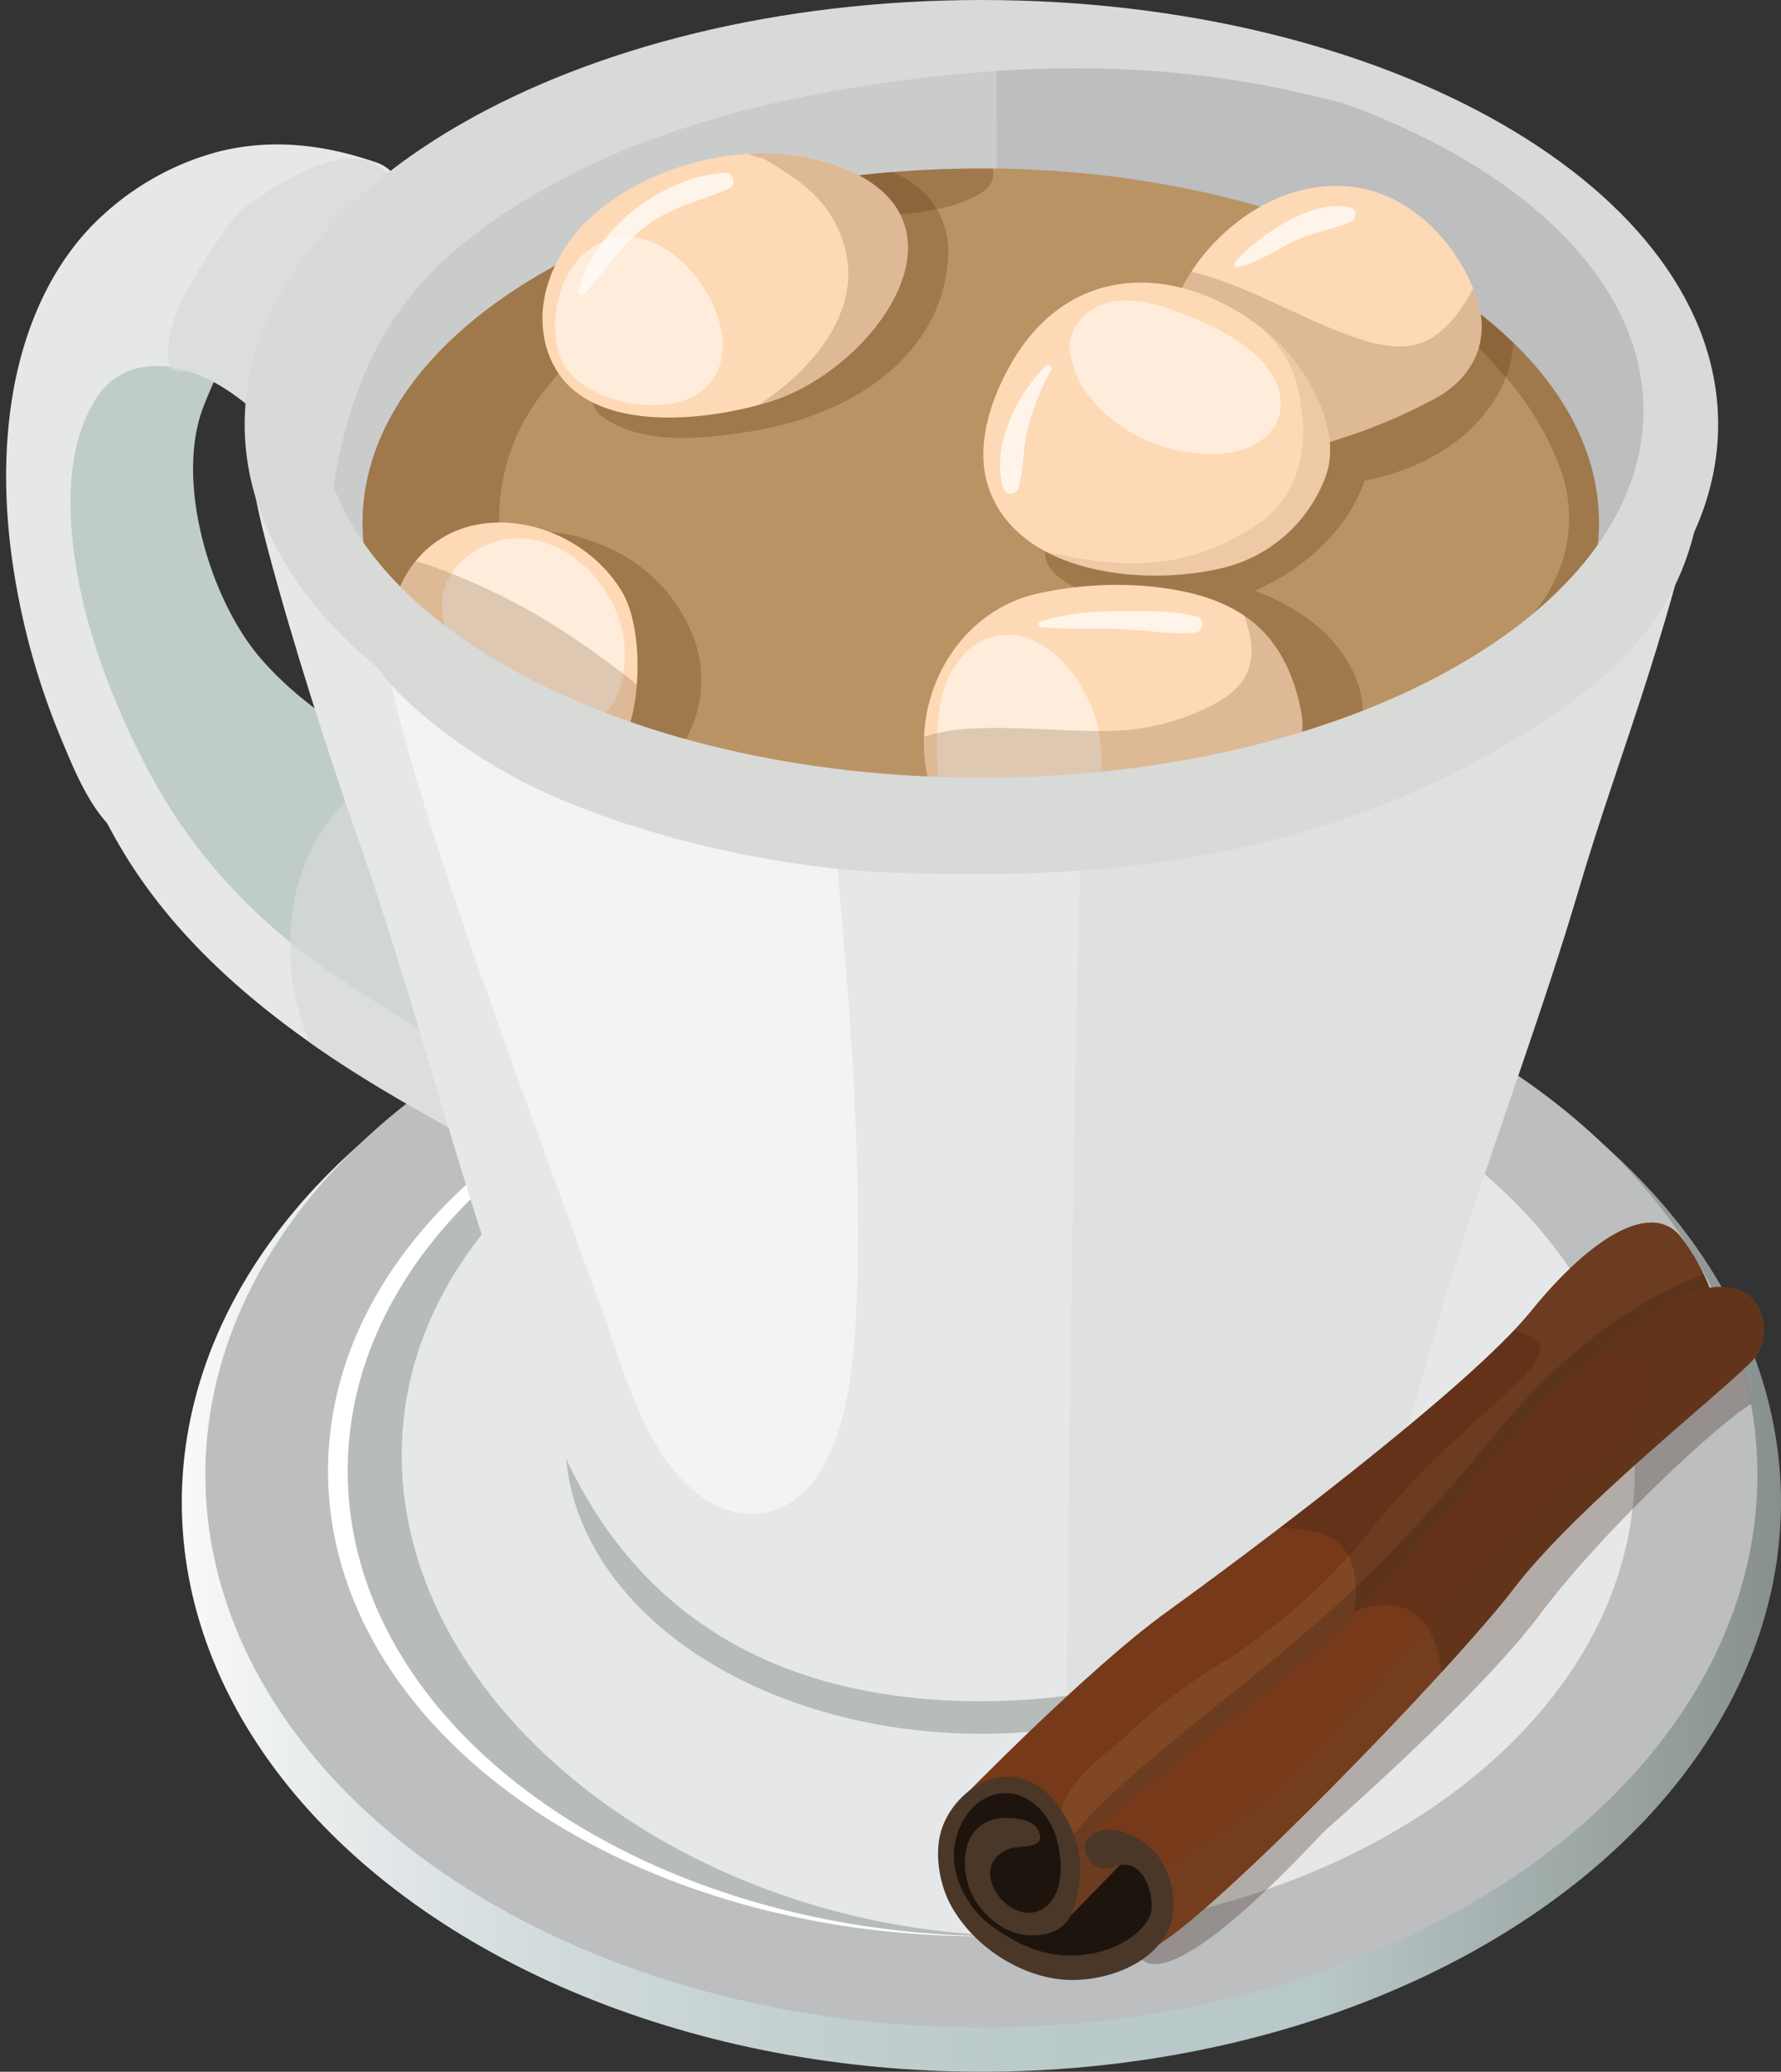 <svg xmlns="http://www.w3.org/2000/svg" viewBox="-1.56 0 453.27 527.18"><rect x="-1.56" y="0" width="453.27" height="527.18" fill="#333333" stroke="none"/><defs><linearGradient id="a" x1="44.71" y1="382.28" x2="451.71" y2="382.28" gradientUnits="userSpaceOnUse"><stop offset="0" stop-color="#f9f9fa"/><stop offset=".04" stop-color="#f0f2f3"/><stop offset=".19" stop-color="#d7dfe0"/><stop offset=".35" stop-color="#c6d2d2"/><stop offset=".51" stop-color="#bbcaca"/><stop offset=".71" stop-color="#b8c7c7"/><stop offset="1" stop-color="#88908d"/></linearGradient><linearGradient id="b" x1="60.71" y1="107.95" x2="435.71" y2="107.95" gradientUnits="userSpaceOnUse"><stop offset="0" stop-color="#d8dad8"/><stop offset="1" stop-color="#d8dad8"/></linearGradient></defs><title>Depositphotos_34443711_03</title><g data-name="Layer 2" style="isolation:isolate"><path d="M124.92 231.47a53.92 53.92 0 0 0-.4-5.46c-5-29.12-38.1-33.3-59.86-58.62-12.55-14.6-21.27-43.55-15-62.34 3.81-11.47 17.43-31.2-2.81-36.38-10.22-2.61-31.13 10.4-36.1 19.33-8.37 15-7.16 35.43-5 51.86 3 22.95 10.86 47 24 66.15 10.6 15.44 25.44 28.29 39.92 40 10.23 8.29 29.51 25.34 44.07 19.06 11.7-5.07 11.93-21.54 11.18-33.6z" fill="#c0ccc8"/><path d="M410 73.17C398.59 46.28 368.6 32 343.11 22.08c-28.52-11.15-59.86-14.8-90.31-13.84A372.18 372.18 0 0 0 167 21.16 175.74 175.74 0 0 0 105 52a80.62 80.62 0 0 0-30.41 58.5c-.45 7 1 14.28 2.58 21 2.33 9.8 9.1 16.75 18.15 20.54 4.17 1.74 9.4-1.13 11.51-4.69 3.19-5.37 5.6-12.85 5-19.19a73.72 73.72 0 0 1-.25-7.85c0-1.26.11-2.51.2-3.77l.06-.64c.2-1.4.37-2.81.47-4.22-.52 6.21.35-1.36.74-3a53.45 53.45 0 0 1 1.82-5.86c.46-1 1-1.94 1.49-2.9.79-1.46 1.67-2.87 2.59-4.24.21-.19 2.55-3.24 3.32-4.08 1.51-1.64 3.14-3.18 4.77-4.71 1.07-1 2.19-2 3.32-2.9-.73.68 4.1-2.92 5.3-3.7a109.63 109.63 0 0 1 12.59-7c1-.47 2-.91 3-1.36 2.65-1.07 5.34-2 8-3a246.56 246.56 0 0 1 30.29-8.09c6.52-1.37 13.1-2.48 19.68-3.53 1.78-.28 3.56-.54 5.34-.81l.76-.11.4-.05c4.12-.53 8.25-1 12.38-1.35a283.3 283.3 0 0 1 43.9-.69c3.47.21 6.94.54 10.4.9l3.05.37 2.82.44c7.45 1.2 14.85 2.84 22.15 4.78a195.34 195.34 0 0 1 20.19 6.64c.43.17 1.8.74 2.68 1.1l3.33 1.52c3.91 1.81 7.74 3.81 11.52 5.87 2.63 1.44 5.17 3.06 7.66 4.74.38.25 1 .72 1.58 1.13l1.24 1.06A63.84 63.84 0 0 1 364 88.2c.17.19.38.43.59.68q.71 1.05 1.38 2.13c.57.91 1.73 3.3 2.3 4.41.37 1.14.7 2.3 1 3.45.25.94.44 1.89.63 2.84a68.28 68.28 0 0 1 .15 7.13c0 1.16-.39 4.54-.48 5.71a87.16 87.16 0 0 1-1 4.75 60.32 60.32 0 0 0-1.9 13.22c0 10.51 6.08 20.42 16.58 23.3 15.49 4.26 27.53-8.69 30.86-22.52a134.5 134.5 0 0 0 3.27-22c1.01-13.39-2.14-25.94-7.38-38.13z" fill="#bcbec0"/><path d="M251.88 8.27A372.25 372.25 0 0 0 167 21.16 175.74 175.74 0 0 0 105 52a80.62 80.62 0 0 0-30.41 58.5c-.45 7 1 14.28 2.58 21 2.33 9.8 9.1 16.75 18.15 20.54 4.17 1.74 9.4-1.13 11.51-4.69 3.19-5.37 5.6-12.85 5-19.19a73.72 73.72 0 0 1-.25-7.85c0-1.26.11-2.51.2-3.77l.06-.64c.2-1.4.37-2.81.47-4.22-.52 6.21.35-1.36.74-3a53.45 53.45 0 0 1 1.82-5.86c.46-1 1-1.94 1.49-2.9.79-1.46 1.67-2.87 2.59-4.24.21-.19 2.55-3.24 3.32-4.08 1.51-1.64 3.14-3.18 4.77-4.71 1.07-1 2.19-2 3.32-2.9-.73.68 4.1-2.92 5.3-3.7a109.63 109.63 0 0 1 12.59-7c1-.47 2-.91 3-1.36 2.65-1.07 5.34-2 8-3a246.56 246.56 0 0 1 30.29-8.09c6.52-1.37 13.1-2.48 19.68-3.53 1.78-.28 3.56-.54 5.34-.81l.76-.11.4-.05c4.12-.53 8.25-1 12.38-1.35q12-1.13 24.07-1.25c.03-14.23-.02-31.1-.29-45.47z" style="mix-blend-mode:multiply" fill="#d8dad8" opacity=".5"/><path d="M343.11 22.08c-28.52-11.15-59.86-14.8-90.31-13.84A372.18 372.18 0 0 0 167 21.16 175.74 175.74 0 0 0 105 52a80.62 80.62 0 0 0-30.41 58.5c-.45 7 1 14.28 2.58 21 0 .17.09.33.13.49a6.32 6.32 0 0 0 5.61-5.08c2.4-17.48 7.32-34.14 17.7-48.58C110.32 64.88 124.38 55 139 46.92c31.55-17.35 69.8-25 105-28.22 26.8-2.44 53.24-1.68 79.7 3.69a421.38 421.38 0 0 1 50.15 13.94 230 230 0 0 0-30.74-14.25z" style="mix-blend-mode:multiply" fill="#d8dad8"/><ellipse cx="248.05" cy="132.95" rx="157.33" ry="90.11" fill="#ba9364"/><path d="M405.38 133c0-25.17-18-47.93-47.09-64.28a5.73 5.73 0 0 0 1.88 6.65c7.62 5.43 14.28 12.46 20.48 19.43a77.11 77.11 0 0 1 14.8 24.17c4.78 13 2 26-6.14 36.38-17.93 22.9-46 32.81-68 50.91-2 1.64-2.54 4.58-2 7.09C370.4 198.41 405.38 168 405.38 133z" style="mix-blend-mode:multiply" fill="#603a17" opacity=".3"/><path d="M90.71 133c0 49.77 70.44 90.11 157.33 90.11a268.68 268.68 0 0 0 43.27-3.45 11.68 11.68 0 0 0-5.24-3.66c-14.68-5.28-30.07-7.18-45.4-9.8s-30.62-5.71-45.69-9.63c-13-3.38-26.87-7.72-37.73-12.92-29.2-14-43-55.13-20.76-83.61 15.29-19.56 30.39-30.59 53.63-37.8 9.91-3.08 20.05-4.89 30.25-6.67 9.54-1.66 19.84-1.34 28.18-6.76a5.39 5.39 0 0 0 2.54-5.89h-3.05C161.15 42.84 90.71 83.19 90.71 133z" style="mix-blend-mode:multiply" fill="#603a17" opacity=".3"/><path d="M154.62 140c-6.77-3.31-20.26-7.75-26.48-1.38a3.81 3.81 0 0 0-.56 4.47c2.26 5.06 10 7.37 14.67 9.76a32.94 32.94 0 0 1 13.65 12.77c1.9 3.34 2.4 7.57 1.16 10.33-2.85 6.33-11.11 7.07-12.9 14.53-1.26 5.25 1.64 9.77 6.57 11.52 9.73 3.45 19.81-8.2 23.44-16.17a31 31 0 0 0-.26-26.15A41.31 41.31 0 0 0 154.62 140z" style="mix-blend-mode:multiply" fill="#603a17" opacity=".3"/><path d="M356.65 67.75c1 5.39 4.08 9.18 6.73 14 1.92 3.47 2.44 7.19.5 10.71-5.3 9.64-17.41 12.68-27.39 14.19-3.81.57-6.19 4.71-6.35 8.21-.52 11.88-10.71 20.13-20.58 24.18-4.63 1.9-9.4 2.81-14.27 3.78a25.36 25.36 0 0 1-6.67.16c-1.61-.11-5-.9-6.14-1.85s-17.8-2.41-18-.81c-.91 9.26 21 14.43 29.18 14.79-1.31 3.66.17 8.83 5 8.26 7.14-.83 15.18 4.52 20.35 9 3.47 3 5.09 5.7 5 9.13a19.21 19.21 0 0 1-1.52 3.11c-1.58 2.62-4 4.69-5.49 7.45-5.25 9.73 5.08 18.38 14.28 14.17 8.72-4 13-14.39 13.9-23.37.82-8.44-4.17-16.7-10-22.28a52.31 52.31 0 0 0-17.41-10.23c12.22-5.39 23.74-15.38 27.92-28 13.94-2.81 26.92-9.58 34.23-22.44a30.25 30.25 0 0 0 3.67-12.68 124.11 124.11 0 0 0-26.94-19.48z" style="mix-blend-mode:multiply" fill="#603a17" opacity=".3"/><path d="M203.11 57.07c4.73 4.17 10.34 5.15 16.07 7.13-1.68-.58 1.16.77 1.25.83l.18.11a5.18 5.18 0 0 1 0 3.46c-1.62 7.77-7.26 13.09-14.41 17.3-7.73 4.55-17 7.2-26.08 8.36s-18.23.65-27.3 2.11c-5 .8-4.5 7.23-1.26 9.55 9.7 6.95 22.82 5.92 34.11 4.45 12.33-1.6 24.79-5.41 35.06-12.59 10.88-7.6 18.53-19.09 19-32.62a21 21 0 0 0-10.5-19.48 29.68 29.68 0 0 0-3.77-1.92c-8.08.67-16 1.68-23.6 3-1.98 3.24-2.13 7.33 1.25 10.31z" style="mix-blend-mode:multiply" fill="#603a17" opacity=".3"/><path d="M374.35 76.07c-3.53-10.71-11.72-20.93-22-25.71-23.61-10.93-50.83 9.12-56.66 32.19a3.53 3.53 0 0 0 1.26 3.95c-.16.75-.29 1.5-.4 2.25a11 11 0 0 0-2.65 10.4 12.17 12.17 0 0 0 5.11 6.73c2.54 4.44 6.88 7.81 13.51 9.14 9.29 1.87 19-.66 27.79-3.62a138.48 138.48 0 0 0 23.83-10.27c9.39-5.31 13.66-14.61 10.21-25.06z" fill="#fed9b5"/><path d="M364.1 101.12c9.43-5.3 13.69-14.6 10.25-25-.3-.9-.64-1.8-1-2.69-3.28 6.07-7.51 12-13.79 14s-13.73-.5-20.16-3c-12.86-5-24.63-12.14-37.74-15.29a46 46 0 0 0-5.28 11c8.54 3.25 16.65 7.77 24.83 12.07-3.33 2-5.53 5.77-3.89 9.8a26.83 26.83 0 0 0 10.42 12.89 92.77 92.77 0 0 0 12.53-3.41 138.48 138.48 0 0 0 23.83-10.37z" style="mix-blend-mode:multiply" fill="#603a17" opacity=".2"/><path d="M156.69 150.47c-13.69-22.57-52.17-26.42-59 6.94-2.82 13.84 11.78 25.95 22 32.48 11.05 7.08 31.42 12.65 38.18-3.34 3.99-9.42 3.92-27.68-1.18-36.08z" fill="#fed9b5"/><path d="M157.45 166.1c-.22-20-23-37.81-39.95-24.58-15.72 12.29-.21 33.17 13.69 40 18.81 9.23 26.41-1.68 26.26-15.42z" fill="#fff" opacity=".5"/><path d="M329.67 181.61c-1.52-8.67-5.15-17.34-12.08-23.07-7.38-6.09-16.34-8.14-25.62-9.24a92.35 92.35 0 0 0-28.65 1.58c-21.87 4.31-34.56 28.51-28 49.63 5.12 16.36 19.58 17.86 33.69 12 16.82-7 33.59-11.18 51.63-15.27 7.23-1.68 10.19-9.01 9.03-15.63z" fill="#fed9b5"/><path d="M276.24 179.86c-2.76-6.64-7.55-13.44-14.2-16.53a11.42 11.42 0 0 0-7.3-1.72c-10.74-.13-16.69 11-17.43 20.56v.25a31.23 31.23 0 0 0-.36 3.61c-.36 9.34.17 21.17 7.16 27.29 8 7 22.91 5.25 29.37-3.47 6.21-8.39 6.67-20.59 2.76-29.99z" fill="#fff" opacity=".5"/><ellipse cx="248.21" cy="382.28" rx="203.5" ry="144.9" fill="url(#a)"/><ellipse cx="248.21" cy="375.28" rx="197.5" ry="140.62" fill="#bcbec0"/><ellipse cx="248.21" cy="374.28" rx="166.28" ry="118.4" fill="#e6e7e8"/><path d="M100.67 370.28c0-63.92 71.07-112 153.7-114.31-2-.05-4.09-.09-6.15-.09-91.83 0-166.28 53-166.28 118.39s74.45 118.4 166.28 118.4c2.06 0 4.11 0 6.15-.09-82.64-2.3-153.7-58.38-153.7-122.3z" style="mix-blend-mode:multiply" fill="#88908d" opacity=".5"/><path d="M86.93 374.28c0-64.79 73.1-117.42 163.78-118.37h-2.5c-91.83 0-166.28 53-166.28 118.39s74.45 118.4 166.28 118.4h2.5c-90.71-1-163.78-53.63-163.78-118.42z" fill="#fff"/><ellipse cx="248.21" cy="366.54" rx="105.87" ry="74.64" style="mix-blend-mode:multiply" fill="#88908d" opacity=".5"/><path d="M148.32 287.9c-9.81-8.91-21.83-14.3-33.41-20.64a361.11 361.11 0 0 1-33.6-20.71C62 233 46.47 216 35.65 195.06c-10.29-19.89-18.57-42.5-19.23-65.06-.29-10 1.12-20.11 6.52-28.64S38 91.56 47.1 94.67c5.94 2 11.76 6 16.38 10.15 1.43 1.29 3.88-.4 2.75-2.14l-.24-.36c6.12.94 12.44-5 8.72-12.38.43.86-.83-3.21-.71-2a10.32 10.32 0 0 1 .68-4.79c1.1-3.74 3.62-7.2 5.86-10.38a72.34 72.34 0 0 1 8.39-9.45 68.61 68.61 0 0 1 7.42-6.43c6.1-4.34 5.18-13-2.06-15.53-13.29-4.59-26.7-6.22-40.41-2.73a69.78 69.78 0 0 0-28.74 15.65C11.4 66.45 4.06 84.4 1.38 102.21c-2.94 19.55-.94 39.56 3.7 58.69a186.17 186.17 0 0 0 9.25 27.87c2.79 6.68 6.22 15 11.33 20.65 1.12 2.09 2.26 4.15 3.45 6.18 13 22.13 32.61 39.36 53.72 53.46 9.21 6.15 18.81 11.71 28.48 17.1s19.37 10.82 30.22 13.53c6.58 1.64 12.2-6.88 6.79-11.79z" fill="#e6e7e8"/><path d="M114.91 267.27l-2.85-1.58a16 16 0 0 0 1.63-.59c11.75-5.08 12-21.56 11.23-33.62a53.92 53.92 0 0 0-.4-5.46c-2.55-14.75-12.29-23.1-24.11-31a44.86 44.86 0 0 0-5.52 2.64c-10.69 6.11-17.63 16.07-20.74 27.87a63 63 0 0 0 3.08 39.73c1.85 1.31 3.71 2.6 5.59 3.85 9.21 6.15 18.81 11.71 28.48 17.1l3.77 2.1a16.14 16.14 0 0 0 6.09-6.27 55.33 55.33 0 0 0 3.94-9.29c-3.38-1.86-6.8-3.63-10.19-5.48z" style="mix-blend-mode:multiply" fill="#d8dad8" opacity=".7"/><path d="M52.24 63.64C44.78 75 39.61 85.09 41.67 93.35c.44 1.77 3.63.7 5.43 1.32 5.94 2 11.76 6 16.38 10.15 1.43 1.29 3.88-.4 2.75-2.14l-.24-.36c6.12.94 12.44-5 8.72-12.38.43.86-.83-3.21-.71-2a10.32 10.32 0 0 1 .68-4.79c1.1-3.74 3.62-7.2 5.86-10.38 5.67-8 27.7-19.59 15-29.92C86 35 66.58 48 59.35 54.1c-1.13.96-3.95 4.71-7.11 9.54z" style="mix-blend-mode:multiply" fill="#d8dad8" opacity=".7"/><path d="M363.71 188.11c-55.69 28-190 35.58-241.54-8.14C90.71 153.3 49.4 75 66.66 140c6.07 22.88 15.07 51.1 22.91 73.43 18.05 51.38 29.62 104.53 51.52 154.63 19.75 45.17 57.91 64.84 107.12 64.84 28.36 0 58.85-6.95 80.69-26.12 25.66-22.53 28.25-48 40.3-86.31 9.92-31.55 21.69-62.52 31.06-94.23 10.91-37 23.9-65.51 35.27-123.13-14.82 29.15-42.84 70.46-71.82 85z" fill="#e6e7e8"/><path d="M210.06 204.31c-7.29-.89-14.51-2.46-20.77-5.67a25.27 25.27 0 0 0-6.82.44c-2.81.48-5.67-.55-8.3-1.38-7.46-2.35-14.5-5.71-22.06-7.88-3.86-1.11-7.73-2.14-11.55-3.39-3.59-1.17-6.65-3.12-10.08-4.62-6-2.64-12.67-9.34-19.79-6.65l-.46.2q-1.72-4.08-3.54-8.1a89.3 89.3 0 0 1-10.94-5.23c1.84 12.26 5.09 24.19 8.66 36.14 4.6 15.37 9.65 30.55 14.94 45.69 10.44 29.84 21.41 59.51 32.2 89.23 5.72 15.75 10.48 35.54 24 46.67 6.89 5.69 16.11 7.54 24 2.63 6.44-4 9.86-11.15 12.16-18.08 3.52-10.61 4.28-22.32 4.76-33.41.47-10.84.4-21.71.13-32.55-.77-31.48-3.7-62.7-6.54-94.04z" fill="#fff" opacity=".5"/><path d="M269.93 431.49c21.49-2.87 42.64-10.37 59-24.7 25.66-22.53 28.25-48 40.3-86.31 9.92-31.55 21.69-62.52 31.06-94.23 10.91-37 23.9-65.51 35.27-123.13-14.8 29.15-42.83 70.45-71.8 85-21.44 10.76-54.54 18.51-90.07 21.47-2.24 68.65-3.32 178.2-3.76 221.9z" style="mix-blend-mode:multiply" fill="#d8dad8" opacity=".5"/><path d="M362.49 186.48c-55.69 28-190 35.58-241.54-8.14-2.14-1.82-4.33-3.88-6.55-6.11-1.69-1.19-3.38-2.39-5.08-3.57-4.3-3-8.91-5.15-13.14-8.33-2.81-2.11-6 1.78-4.63 4.66 6.81 14.27 30.36 29.36 42.05 35 27.43 13.29 62.89 20.64 88.6 21.89 61.41 3 121.18-4.29 175.31-42.65 39-27.62 32.67-56.92 36.78-77.77-14.8 29.17-42.82 70.47-71.8 85.02z" style="mix-blend-mode:multiply" fill="#d8dad8"/><path d="M152.32 188.86c.94.76 1.85 1.53 2.78 2.3a18 18 0 0 0 2.78-4.6 41 41 0 0 0 2.65-12.35 222.52 222.52 0 0 0-24.29-17.05 164 164 0 0 0-25.81-12.33c-1.85-.69-4-1.43-6.17-2a32.3 32.3 0 0 0-5.89 12 84.09 84.09 0 0 1 8 3.88 264.74 264.74 0 0 1 23.2 13.52c7.82 5.19 15.43 10.71 22.75 16.63z" style="mix-blend-mode:multiply" fill="#603a17" opacity=".2"/><path d="M329.67 181.61c-1.52-8.67-5.15-17.34-12.08-23.07-.78-.64-1.58-1.23-2.39-1.79v.15c3.26 9.38 2.38 16.33-6.46 21.55a58.51 58.51 0 0 1-28.41 7.55c-11.51.14-23-1.2-34.51-.62a49.12 49.12 0 0 0-12.17 2.05 38.82 38.82 0 0 0 1.35 11.83c6.68-.81 13.7-.37 20 0 12.15.7 24.38 2.6 36.52.75a75.53 75.53 0 0 0 11.29-2.63c-.15.21-.31.42-.45.63a5.15 5.15 0 0 0-.69 3.75c6.21-1.61 12.52-3.09 19-4.56 7.2-1.64 10.16-8.97 9-15.59z" style="mix-blend-mode:multiply" fill="#603a17" opacity=".2"/><path d="M248.21 0C144.66 0 60.71 48.33 60.71 108s83.95 108 187.5 108 187.5-48.33 187.5-108S351.76 0 248.21 0zm0 197.9c-93.06 0-168.5-41.83-168.5-93.42s75.44-93.42 168.5-93.42 168.5 41.83 168.5 93.42-75.44 93.42-168.5 93.42z" fill="url(#b)"/><path d="M141.65 96.46c11.35 13.84 38.35 10.33 53.12 5.63 26.85-8.54 54.35-47.4 15.36-60.42-20-6.67-46.45-.31-61.72 14-7.46 7-13 17.89-11.73 28.39a23.51 23.51 0 0 0 4.97 12.4z" fill="#fed9b5"/><path d="M325.55 89a40.32 40.32 0 0 0-4.09-4c-21.47-17.89-50-19.13-65.34 6.94-5.5 9.34-9.8 21.89-5.92 32.59 7.87 21.67 39.31 24.57 58.51 20.2a37.25 37.25 0 0 0 27.14-23.57c3.77-10.33-2.67-23.73-10.3-32.16z" fill="#fed9b5"/><path d="M321.46 85c-.5-.42-1-.82-1.53-1.22 8.09 8.18 9.14 14.54 10 22.48 1.08 10.18-2.31 20.84-10.8 26.68-14.56 10-30 13.44-54.58 7.38 13.07 7 31.35 7.33 44.17 4.41a37.25 37.25 0 0 0 27.14-23.57c3.77-10.32-2.67-23.73-10.3-32.19a40.32 40.32 0 0 0-4.1-3.97z" style="mix-blend-mode:multiply" fill="#603a17" opacity=".1"/><path d="M319.61 91.9c-5.78-6.26-14.56-10-22.41-12.89-8.3-3.05-18.62-4.83-24.48 3.32a10.18 10.18 0 0 0-1.31 10 19.94 19.94 0 0 0 3.69 7.82 38.34 38.34 0 0 0 22.81 14.41c6.69 1.43 15.52 1.81 21.37-2.41 7.55-5.44 6.03-14.08.33-20.25z" fill="#fff" opacity=".5"/><path d="M177.55 99.08a13.55 13.55 0 0 0 1.52-1.53c10.35-12.22-5.51-36.62-20.09-37.23-14.85-.62-22.08 16.54-18.27 29.68 3.49 12 27.1 17.42 36.84 9.08z" fill="#fff" opacity=".5"/><path d="M435.29 330.09c-17.15 10.16-35.17 36.16-35.17 36.16s-146.26 105.41-110.9 132.53c9.42 7.22 40.93-27.3 46.37-32.9 0 0 39.29-34.34 54.55-54.78s43.5-47.1 53.86-53.82l.13-.09a107.23 107.23 0 0 0-8.84-27.1z" style="mix-blend-mode:multiply" fill="#3b2416" opacity=".3"/><path d="M267.58 462.77s-8.65-12.82-18.76-7.23-16 22-1.58 35.9 51 15.17 46.91-7.78c0 0-1.05-17.32-18.74-12.08 0 .01-1.75 6.33-7.83-8.81z" fill="#1e140e"/><path d="M242.16 458.7s32.93-33.9 53.15-48.48 76.69-56.74 92.75-76.54 30.91-27.78 38-19.1 9.68 20 9.68 20L288.45 469.45 268.6 489.8s9.6-49.19-26.44-31.1z" fill="#763919"/><path d="M428.79 340.9l6.94-6.36c-.94-3.7-2.7-7.07-3.9-10.64a46.76 46.76 0 0 0-5.79-9.32c-7.08-8.68-21.94-.7-38 19.1-1.24 1.52-2.73 3.19-4.41 4.95a6.47 6.47 0 0 1 .66.09C403.36 344 373.82 356 347 389.62a151.86 151.86 0 0 1-38.12 33.83 138.88 138.88 0 0 0-23.52 17.91c-5.92 5.53-15.59 11.68-17.11 20.3-1.37 7.81 2 17.73.62 26.57 0 .31-.09.58-.13.79a.55.55 0 0 1 0 .09l-.08.46a.17.17 0 0 0 0 .06v.17l19.85-20.35 97.38-89.2q21.42-19.68 42.9-39.35z" style="mix-blend-mode:multiply" fill="#ad7f53" opacity=".2"/><path d="M435.74 334.53a57.37 57.37 0 0 0-3.68-10.19c-9.61 3.31-30.52 13.16-53.05 40.58-30.8 37.46-46.53 49.45-74.92 72.33-14 11.26-27.45 22.45-34.79 32.59 1.33 9.5-.7 20-.7 20l19.85-20.35z" style="mix-blend-mode:multiply" fill="#3b2416" opacity=".3"/><path d="M277 466.52s14.39-14.31 47.12-38.63c21.9-16.28 48.44-50.71 63.56-67a178.48 178.48 0 0 1 23.22-20.83c7.49-5.66 19.52-15.2 29.75-11.94 7.1 2.25 9 12.82 3.65 18.24-8.88 9.05-44.61 37-60.53 57.79s-78.4 85.14-92 91.48c0 0 7.31-13.19-.38-19.35a109.92 109.92 0 0 0-14.39-9.76z" fill="#763919"/><path d="M383.73 404.19c15.92-20.75 51.65-48.74 60.53-57.79 5.31-5.42 3.45-16-3.65-18.24-10.23-3.26-22.26 6.28-29.75 11.94-2.5 1.89-4.94 3.85-7.35 5.86 3.3-1.56 9.05-3.37 12.06 1.21 4.36 6.64 7 8.2-20.44 33s-62.6 68-74.68 77.32c-13.53 10.43-23.28 16-29 18.92 7.43 6.22.24 19.22.24 19.22 13.64-6.3 76.12-70.69 92.04-91.44z" style="mix-blend-mode:multiply" fill="#6a4d33" opacity=".2"/><path d="M259.35 469.85c2.62-.3 5.07-1 3.13-4.42-1.55-2.72-6.78-3-9.43-2.73-8.42.94-10.27 9.27-8.36 16.36 1.87 6.93 8.71 13.16 15.72 13.38 11 .35 11.85-7.13 12.84-14.62 1.11-8.5-4.3-19.88-11.74-24-9.65-5.35-20.79 2.63-23.58 12.2-1.72 5.88-.35 13.74 2.65 19.07 5.46 9.7 16.33 17.19 27.42 18.54 11.61 1.42 28.61-4.74 29.11-18.39.19-5.17-1.79-11.05-5.5-14.71-3.36-3.31-10-6.64-14.66-4-2.51 1.43-3 3.71-1.66 6.16 1.93 3.38 4.21 3 7.49 2.05 7.48-2.1 10 9.53 8.25 13-3.22 6.29-13 10.86-23.35 9.7-6.26-.71-12.58-4-17.7-8s-8.94-11.08-8.77-17.79c.16-6.34 4.08-13.48 10.61-15.07 6.76-1.65 12.63 3.56 14.92 9.52 2.08 5.41 3 15.14-2.22 19.16-8.58 6.57-21.34-10.59-8.9-14.91a21.26 21.26 0 0 1 3.73-.5z" fill="#4a3728"/><path d="M383.73 404.19c15.92-20.75 51.65-48.74 60.53-57.79 5.31-5.42 3.45-16-3.65-18.24a15.22 15.22 0 0 0-7.09-.42 50.44 50.44 0 0 0-7.46-13.16c-7.08-8.68-21.94-.7-38 19.1-10.77 13.28-39.73 36.62-63.73 55 7 .86 21.66-.65 18.8 21.47 0 0 19.16-9.62 22.2 15.39 7.95-8.74 14.54-16.33 18.4-21.35z" style="mix-blend-mode:multiply" fill="#3b2416" opacity=".3"/><path d="M210.13 41.68A56.48 56.48 0 0 0 189 39.15a11.59 11.59 0 0 0 3 1h.23l.11.05a46.92 46.92 0 0 1 5.34 3.17c6.55 4.28 12 8.71 15.11 17.46 6 17-6.61 32.52-21.1 42.1 1.08-.3 2.12-.6 3.1-.91 26.83-8.46 54.33-47.33 15.34-60.34z" style="mix-blend-mode:multiply" fill="#603a17" opacity=".2"/><path d="M183 44c-15.77.75-33.87 14.55-37.26 30.14-.16.73.76 1.4 1.33.77 5-5.59 9-11.83 14.87-16.69 6.6-5.49 14.54-6.93 22.13-10.3 1.93-.92.98-4.06-1.07-3.92z" fill="#fff" opacity=".7"/><path d="M264.57 93c-7.32 7.66-14 20.31-10.79 31.17a2 2 0 0 0 3.85 0c1.36-4.93 1.16-10.13 2.34-15.12a66.85 66.85 0 0 1 6-15c.48-.83-.66-1.8-1.4-1.05z" fill="#fff" opacity=".7"/><path d="M342 52.76c-10-2.07-22.7 6.87-29.16 13.76a.91.91 0 0 0 .86 1.48c4.55-1.18 8.68-3.8 12.78-6 5-2.71 10.35-3.34 15.5-5.45 1.62-.66 2.12-3.35.02-3.79z" fill="#fff" opacity=".7"/><path d="M303 156.87c-6.14-1.59-12.84-1.35-19.15-1.37-6.92 0-14 .53-20.61 2.66a.77.77 0 0 0 .2 1.5c6.18.42 12.4.26 18.59.36 6.77.11 13.67 1.48 20.41 1 2.31-.18 2.99-3.52.56-4.15z" fill="#fff" opacity=".7"/></g></svg>
